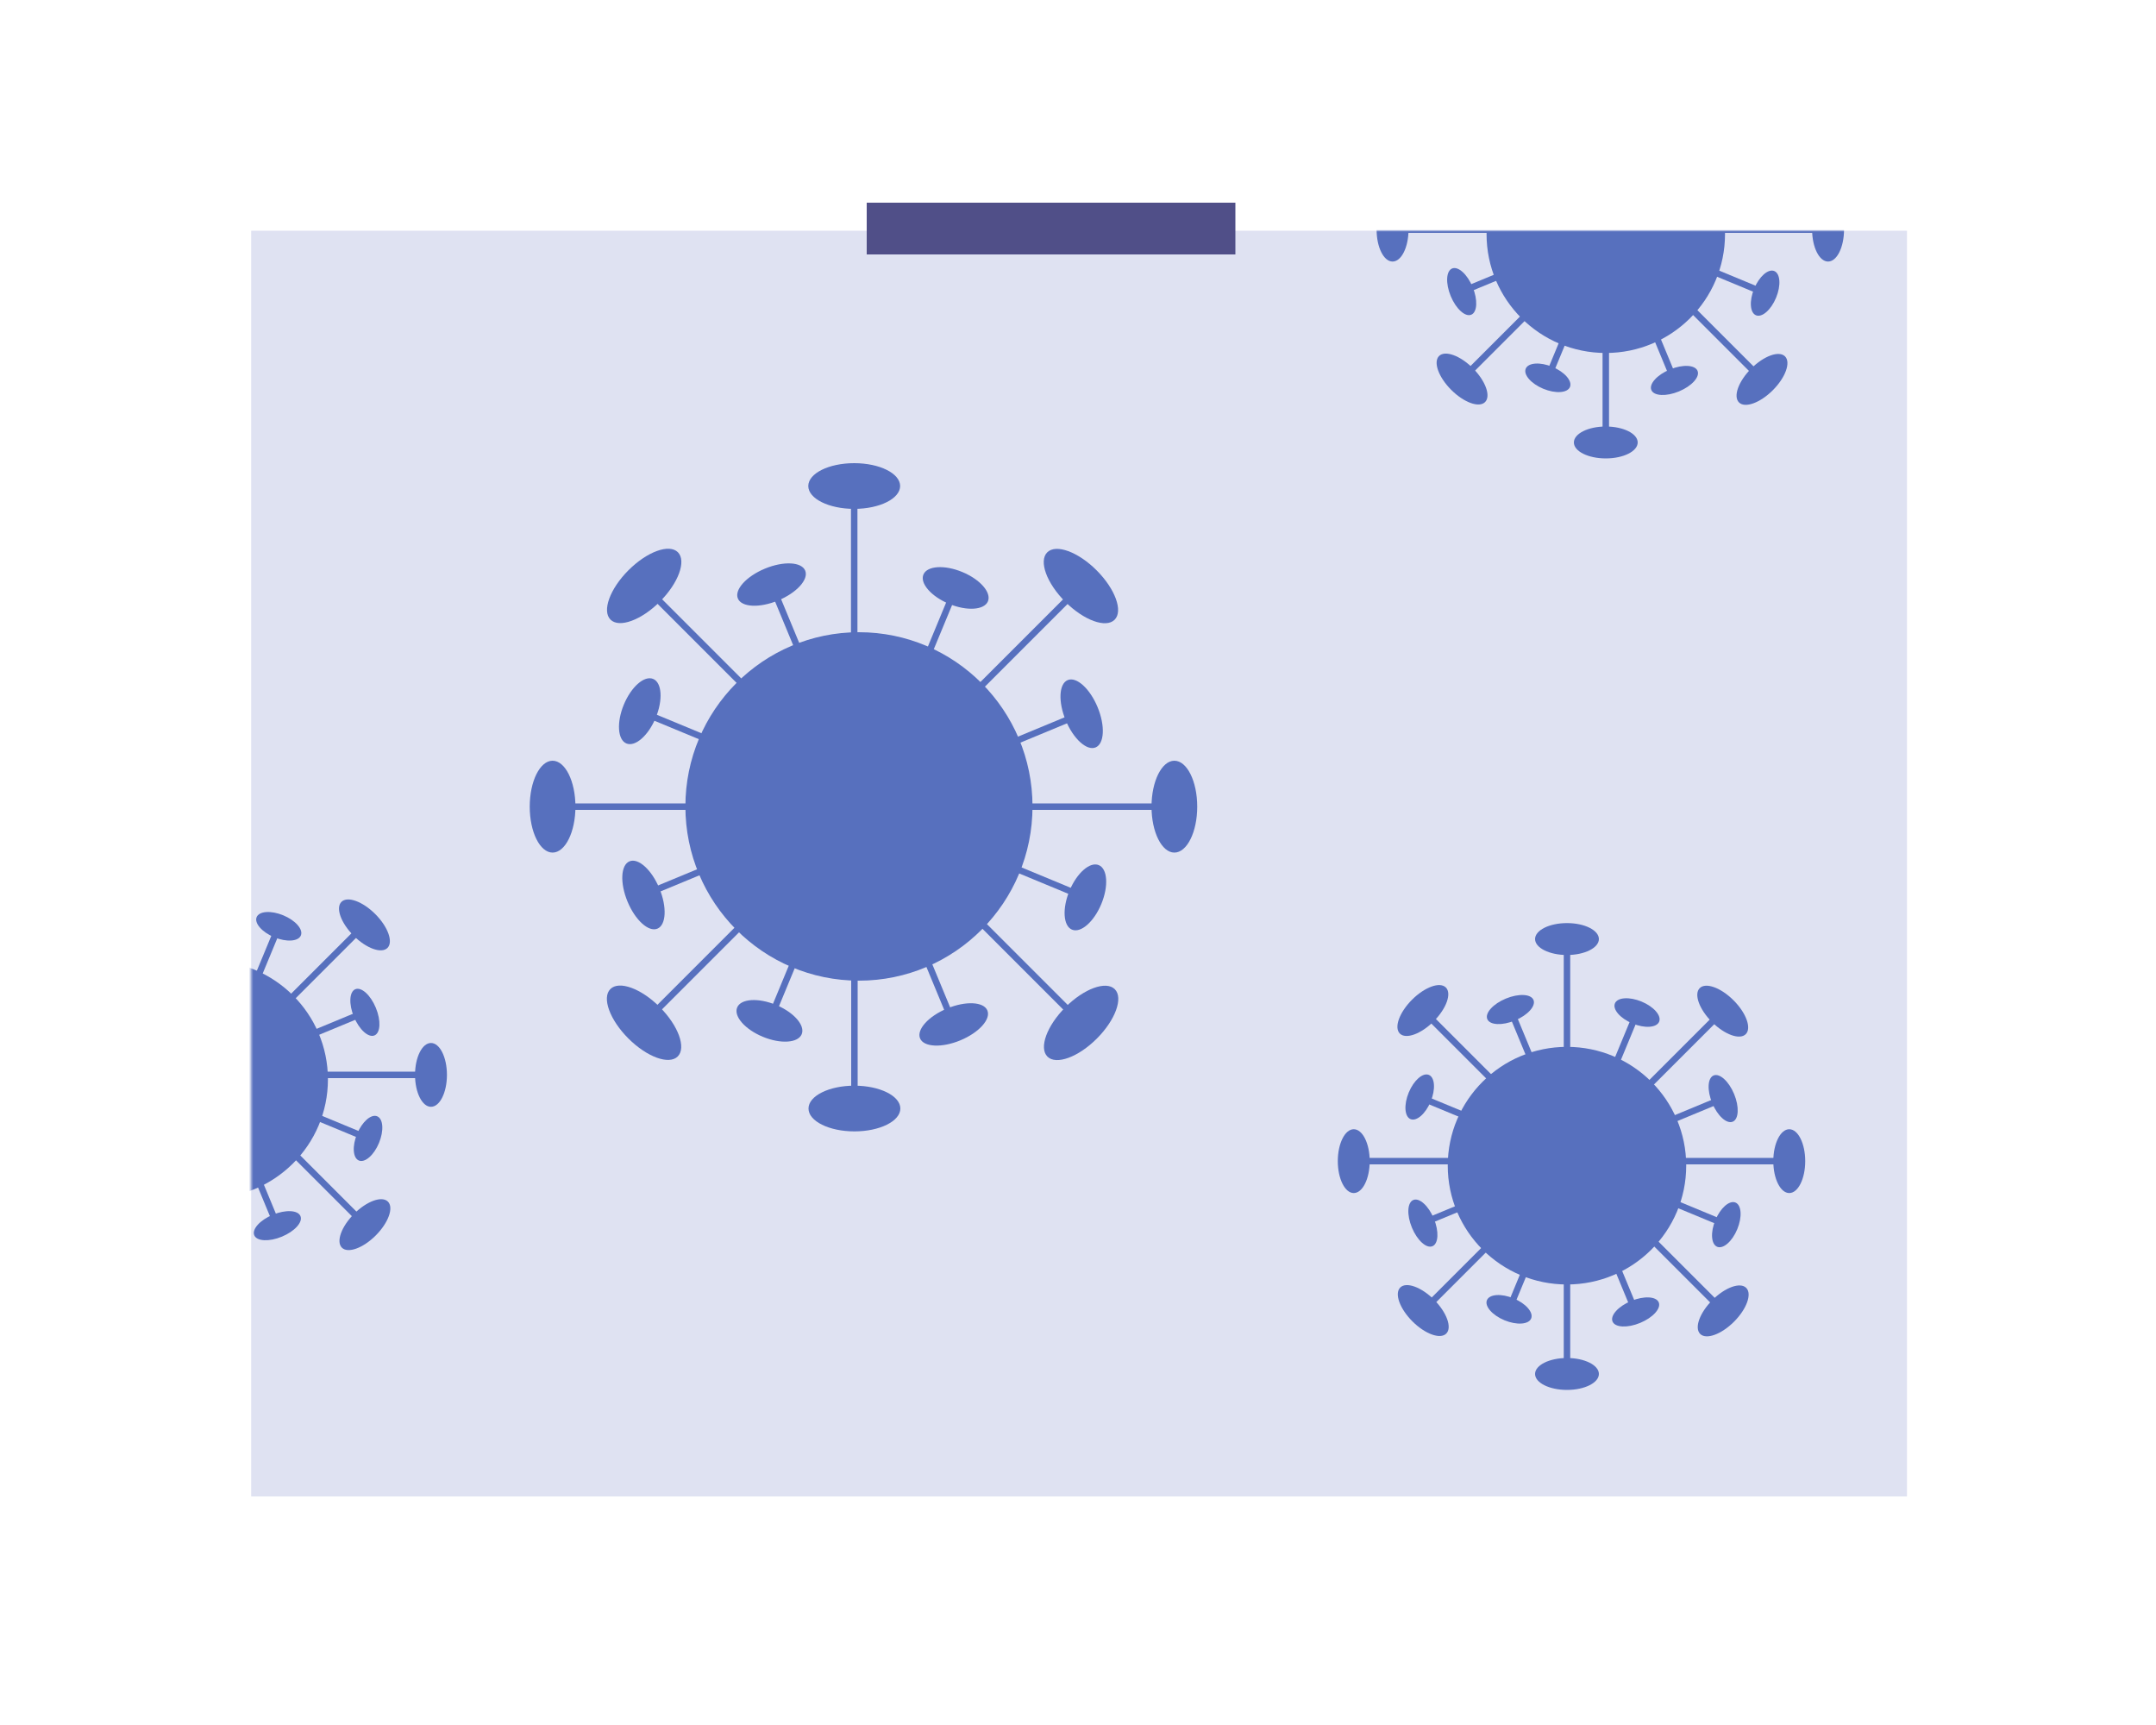 <svg xmlns="http://www.w3.org/2000/svg" xmlns:xlink="http://www.w3.org/1999/xlink" width="1000" height="800" viewBox="0 0 1000 800">
  <defs>
    <path id="a" d="M.5 0h768v587H.5z"/>
  </defs>
  <g fill="none" fill-rule="evenodd">
    <g transform="translate(116 107)">
      <mask id="b" fill="#fff">
        <use xlink:href="#a"/>
      </mask>
      <use fill="#DFE2F2" fill-rule="nonzero" xlink:href="#a"/>
      <g mask="url(#b)">
        <g transform="translate(462 281)">
          <ellipse fill="#5770BE" cx="148.8" cy="152.6" rx="55.3" ry="55.1"/>
          <g transform="translate(148.8 135.7)">
            <ellipse fill="#5770BE" cx="103.1" cy="14.8" rx="7.4" ry="14.8"/>
            <path stroke="#5770BE" stroke-width="3" stroke-linecap="square" d="M100.9 14.8H1.1"/>
          </g>
          <g transform="matrix(-1 0 0 1 153 135.7)">
            <ellipse fill="#5770BE" cx="103.1" cy="14.8" rx="7.4" ry="14.8"/>
            <path stroke="#5770BE" stroke-width="3" stroke-linecap="square" d="M100.9 14.8H1.1"/>
          </g>
          <g transform="matrix(0 -1 -1 0 163.6 150.6)">
            <ellipse fill="#5770BE" cx="103.1" cy="14.8" rx="7.4" ry="14.8"/>
            <path stroke="#5770BE" stroke-width="3" stroke-linecap="square" d="M100.9 14.8H1.1"/>
          </g>
          <g transform="matrix(0 1 1 0 134 146.1)">
            <ellipse fill="#5770BE" cx="103.1" cy="14.8" rx="7.4" ry="14.8"/>
            <path stroke="#5770BE" stroke-width="3" stroke-linecap="square" d="M100.9 14.8H1.1"/>
          </g>
          <g>
            <g transform="rotate(45 -87.4 265.7)">
              <ellipse fill="#5770BE" cx="98.5" cy="15.1" rx="7.1" ry="15.1"/>
              <path stroke="#5770BE" stroke-width="3" stroke-linecap="square" d="M96.5 15.1H1"/>
            </g>
            <g transform="scale(-1 1) rotate(-45 87.4 265.7)">
              <ellipse fill="#5770BE" cx="98.5" cy="15.1" rx="7.1" ry="15.1"/>
              <path stroke="#5770BE" stroke-width="3" stroke-linecap="square" d="M96.5 15.1H1"/>
            </g>
            <g transform="scale(1 -1) rotate(45 275.7 115)">
              <ellipse fill="#5770BE" cx="98.5" cy="15.1" rx="7.1" ry="15.1"/>
              <path stroke="#5770BE" stroke-width="3" stroke-linecap="square" d="M96.5 15.1H1"/>
            </g>
            <g transform="scale(-1 1) rotate(45 -238.9 -100.6)">
              <ellipse fill="#5770BE" cx="98.5" cy="15.1" rx="7.1" ry="15.1"/>
              <path stroke="#5770BE" stroke-width="3" stroke-linecap="square" d="M96.5 15.1H1"/>
            </g>
          </g>
          <g>
            <g transform="rotate(22.5 -275.2 464.8)">
              <ellipse fill="#5770BE" cx="75.8" cy="11.1" rx="5.5" ry="11.1"/>
              <path stroke="#5770BE" stroke-width="3" stroke-linecap="square" d="M74.2 11.1H.8"/>
            </g>
            <g transform="scale(-1 1) rotate(-22.5 273.3 458.8)">
              <ellipse fill="#5770BE" cx="75.8" cy="11.1" rx="5.5" ry="11.1"/>
              <path stroke="#5770BE" stroke-width="3" stroke-linecap="square" d="M74.2 11.1H.8"/>
            </g>
            <g transform="scale(1 -1) rotate(67.5 197.9 43.7)">
              <ellipse fill="#5770BE" cx="75.8" cy="11.1" rx="5.5" ry="11.1"/>
              <path stroke="#5770BE" stroke-width="3" stroke-linecap="square" d="M74.2 11.1H.8"/>
            </g>
            <g transform="scale(-1 1) rotate(67.5 -178.8 -32.8)">
              <ellipse fill="#5770BE" cx="75.8" cy="11.1" rx="5.5" ry="11.1"/>
              <path stroke="#5770BE" stroke-width="3" stroke-linecap="square" d="M74.2 11.1H.8"/>
            </g>
          </g>
          <g>
            <g transform="rotate(67.5 -28 194.4)">
              <ellipse fill="#5770BE" cx="75.9" cy="11.6" rx="5.5" ry="11.6"/>
              <path stroke="#5770BE" stroke-width="3" stroke-linecap="square" d="M74.3 11.6H.8"/>
            </g>
            <g transform="scale(-1 1) rotate(-67.5 28 194.4)">
              <ellipse fill="#5770BE" cx="75.9" cy="11.6" rx="5.5" ry="11.6"/>
              <path stroke="#5770BE" stroke-width="3" stroke-linecap="square" d="M74.3 11.6H.8"/>
            </g>
            <g transform="scale(1 -1) rotate(22.5 483.1 310.4)">
              <ellipse fill="#5770BE" cx="75.9" cy="11.6" rx="5.5" ry="11.6"/>
              <path stroke="#5770BE" stroke-width="3" stroke-linecap="square" d="M74.3 11.6H.8"/>
            </g>
            <g transform="scale(-1 1) rotate(22.5 -424.4 -301.4)">
              <ellipse fill="#5770BE" cx="75.9" cy="11.6" rx="5.5" ry="11.6"/>
              <path stroke="#5770BE" stroke-width="3" stroke-linecap="square" d="M74.3 11.6H.8"/>
            </g>
          </g>
        </g>
      </g>
      <g mask="url(#b)">
        <g transform="translate(-168 241)">
          <ellipse fill="#5770BE" cx="148.8" cy="152.6" rx="55.3" ry="55.1"/>
          <g transform="translate(148.8 135.7)">
            <ellipse fill="#5770BE" cx="103.1" cy="14.8" rx="7.4" ry="14.8"/>
            <path stroke="#5770BE" stroke-width="3" stroke-linecap="square" d="M100.9 14.8H1.1"/>
          </g>
          <g transform="matrix(-1 0 0 1 153 135.7)">
            <ellipse fill="#5770BE" cx="103.1" cy="14.8" rx="7.4" ry="14.8"/>
            <path stroke="#5770BE" stroke-width="3" stroke-linecap="square" d="M100.9 14.8H1.1"/>
          </g>
          <g transform="matrix(0 -1 -1 0 163.6 150.6)">
            <ellipse fill="#5770BE" cx="103.1" cy="14.8" rx="7.4" ry="14.8"/>
            <path stroke="#5770BE" stroke-width="3" stroke-linecap="square" d="M100.9 14.8H1.1"/>
          </g>
          <g transform="matrix(0 1 1 0 134 146.1)">
            <ellipse fill="#5770BE" cx="103.1" cy="14.8" rx="7.4" ry="14.8"/>
            <path stroke="#5770BE" stroke-width="3" stroke-linecap="square" d="M100.9 14.8H1.1"/>
          </g>
          <g>
            <g transform="rotate(45 -87.4 265.7)">
              <ellipse fill="#5770BE" cx="98.5" cy="15.1" rx="7.1" ry="15.1"/>
              <path stroke="#5770BE" stroke-width="3" stroke-linecap="square" d="M96.5 15.1H1"/>
            </g>
            <g transform="scale(-1 1) rotate(-45 87.4 265.7)">
              <ellipse fill="#5770BE" cx="98.5" cy="15.1" rx="7.1" ry="15.1"/>
              <path stroke="#5770BE" stroke-width="3" stroke-linecap="square" d="M96.5 15.1H1"/>
            </g>
            <g transform="scale(1 -1) rotate(45 275.7 115)">
              <ellipse fill="#5770BE" cx="98.5" cy="15.1" rx="7.1" ry="15.1"/>
              <path stroke="#5770BE" stroke-width="3" stroke-linecap="square" d="M96.5 15.1H1"/>
            </g>
            <g transform="scale(-1 1) rotate(45 -238.9 -100.6)">
              <ellipse fill="#5770BE" cx="98.5" cy="15.1" rx="7.1" ry="15.1"/>
              <path stroke="#5770BE" stroke-width="3" stroke-linecap="square" d="M96.5 15.1H1"/>
            </g>
          </g>
          <g>
            <g transform="rotate(22.5 -275.2 464.8)">
              <ellipse fill="#5770BE" cx="75.8" cy="11.1" rx="5.5" ry="11.1"/>
              <path stroke="#5770BE" stroke-width="3" stroke-linecap="square" d="M74.2 11.1H.8"/>
            </g>
            <g transform="scale(-1 1) rotate(-22.5 273.3 458.8)">
              <ellipse fill="#5770BE" cx="75.8" cy="11.1" rx="5.5" ry="11.1"/>
              <path stroke="#5770BE" stroke-width="3" stroke-linecap="square" d="M74.2 11.1H.8"/>
            </g>
            <g transform="scale(1 -1) rotate(67.5 197.9 43.7)">
              <ellipse fill="#5770BE" cx="75.8" cy="11.1" rx="5.5" ry="11.1"/>
              <path stroke="#5770BE" stroke-width="3" stroke-linecap="square" d="M74.2 11.1H.8"/>
            </g>
            <g transform="scale(-1 1) rotate(67.5 -178.8 -32.8)">
              <ellipse fill="#5770BE" cx="75.8" cy="11.1" rx="5.5" ry="11.1"/>
              <path stroke="#5770BE" stroke-width="3" stroke-linecap="square" d="M74.2 11.1H.8"/>
            </g>
          </g>
          <g>
            <g transform="rotate(67.5 -28 194.4)">
              <ellipse fill="#5770BE" cx="75.9" cy="11.6" rx="5.5" ry="11.6"/>
              <path stroke="#5770BE" stroke-width="3" stroke-linecap="square" d="M74.3 11.6H.8"/>
            </g>
            <g transform="scale(-1 1) rotate(-67.5 28 194.4)">
              <ellipse fill="#5770BE" cx="75.9" cy="11.6" rx="5.5" ry="11.6"/>
              <path stroke="#5770BE" stroke-width="3" stroke-linecap="square" d="M74.3 11.6H.8"/>
            </g>
            <g transform="scale(1 -1) rotate(22.5 483.1 310.4)">
              <ellipse fill="#5770BE" cx="75.9" cy="11.6" rx="5.5" ry="11.6"/>
              <path stroke="#5770BE" stroke-width="3" stroke-linecap="square" d="M74.3 11.6H.8"/>
            </g>
            <g transform="scale(-1 1) rotate(22.5 -424.4 -301.4)">
              <ellipse fill="#5770BE" cx="75.9" cy="11.6" rx="5.5" ry="11.6"/>
              <path stroke="#5770BE" stroke-width="3" stroke-linecap="square" d="M74.3 11.6H.8"/>
            </g>
          </g>
        </g>
      </g>
      <g mask="url(#b)">
        <g transform="translate(480 -151)">
          <ellipse fill="#5770BE" cx="148.8" cy="152.6" rx="55.3" ry="55.1"/>
          <g transform="translate(148.8 135.7)">
            <ellipse fill="#5770BE" cx="103.1" cy="14.8" rx="7.4" ry="14.8"/>
            <path stroke="#5770BE" stroke-width="3" stroke-linecap="square" d="M100.9 14.8H1.1"/>
          </g>
          <g transform="matrix(-1 0 0 1 153 135.7)">
            <ellipse fill="#5770BE" cx="103.1" cy="14.8" rx="7.4" ry="14.8"/>
            <path stroke="#5770BE" stroke-width="3" stroke-linecap="square" d="M100.9 14.8H1.1"/>
          </g>
          <g transform="matrix(0 -1 -1 0 163.6 150.6)">
            <ellipse fill="#5770BE" cx="103.1" cy="14.8" rx="7.4" ry="14.8"/>
            <path stroke="#5770BE" stroke-width="3" stroke-linecap="square" d="M100.9 14.8H1.1"/>
          </g>
          <g transform="matrix(0 1 1 0 134 146.1)">
            <ellipse fill="#5770BE" cx="103.1" cy="14.8" rx="7.4" ry="14.8"/>
            <path stroke="#5770BE" stroke-width="3" stroke-linecap="square" d="M100.9 14.8H1.1"/>
          </g>
          <g>
            <g transform="rotate(45 -87.4 265.7)">
              <ellipse fill="#5770BE" cx="98.5" cy="15.1" rx="7.1" ry="15.1"/>
              <path stroke="#5770BE" stroke-width="3" stroke-linecap="square" d="M96.5 15.1H1"/>
            </g>
            <g transform="scale(-1 1) rotate(-45 87.4 265.7)">
              <ellipse fill="#5770BE" cx="98.5" cy="15.1" rx="7.1" ry="15.1"/>
              <path stroke="#5770BE" stroke-width="3" stroke-linecap="square" d="M96.5 15.1H1"/>
            </g>
            <g transform="scale(1 -1) rotate(45 275.7 115)">
              <ellipse fill="#5770BE" cx="98.5" cy="15.1" rx="7.1" ry="15.1"/>
              <path stroke="#5770BE" stroke-width="3" stroke-linecap="square" d="M96.5 15.1H1"/>
            </g>
            <g transform="scale(-1 1) rotate(45 -238.9 -100.6)">
              <ellipse fill="#5770BE" cx="98.5" cy="15.1" rx="7.1" ry="15.1"/>
              <path stroke="#5770BE" stroke-width="3" stroke-linecap="square" d="M96.5 15.1H1"/>
            </g>
          </g>
          <g>
            <g transform="rotate(22.5 -275.2 464.8)">
              <ellipse fill="#5770BE" cx="75.8" cy="11.1" rx="5.5" ry="11.1"/>
              <path stroke="#5770BE" stroke-width="3" stroke-linecap="square" d="M74.2 11.1H.8"/>
            </g>
            <g transform="scale(-1 1) rotate(-22.5 273.3 458.8)">
              <ellipse fill="#5770BE" cx="75.8" cy="11.1" rx="5.5" ry="11.1"/>
              <path stroke="#5770BE" stroke-width="3" stroke-linecap="square" d="M74.2 11.1H.8"/>
            </g>
            <g transform="scale(1 -1) rotate(67.5 197.9 43.7)">
              <ellipse fill="#5770BE" cx="75.8" cy="11.1" rx="5.5" ry="11.1"/>
              <path stroke="#5770BE" stroke-width="3" stroke-linecap="square" d="M74.2 11.1H.8"/>
            </g>
            <g transform="scale(-1 1) rotate(67.5 -178.8 -32.8)">
              <ellipse fill="#5770BE" cx="75.8" cy="11.1" rx="5.5" ry="11.1"/>
              <path stroke="#5770BE" stroke-width="3" stroke-linecap="square" d="M74.2 11.1H.8"/>
            </g>
          </g>
          <g>
            <g transform="rotate(67.5 -28 194.4)">
              <ellipse fill="#5770BE" cx="75.9" cy="11.6" rx="5.5" ry="11.6"/>
              <path stroke="#5770BE" stroke-width="3" stroke-linecap="square" d="M74.3 11.6H.8"/>
            </g>
            <g transform="scale(-1 1) rotate(-67.5 28 194.4)">
              <ellipse fill="#5770BE" cx="75.9" cy="11.6" rx="5.5" ry="11.6"/>
              <path stroke="#5770BE" stroke-width="3" stroke-linecap="square" d="M74.3 11.6H.8"/>
            </g>
            <g transform="scale(1 -1) rotate(22.5 483.1 310.4)">
              <ellipse fill="#5770BE" cx="75.9" cy="11.6" rx="5.5" ry="11.6"/>
              <path stroke="#5770BE" stroke-width="3" stroke-linecap="square" d="M74.3 11.6H.8"/>
            </g>
            <g transform="scale(-1 1) rotate(22.5 -424.4 -301.4)">
              <ellipse fill="#5770BE" cx="75.9" cy="11.6" rx="5.5" ry="11.6"/>
              <path stroke="#5770BE" stroke-width="3" stroke-linecap="square" d="M74.3 11.6H.8"/>
            </g>
          </g>
        </g>
      </g>
      <g mask="url(#b)">
        <g transform="translate(62 46)">
          <ellipse fill="#5770BE" cx="220.4" cy="221" rx="80.5" ry="80.8"/>
          <g transform="translate(220.4 199.8)">
            <ellipse fill="#5770BE" cx="146.3" cy="21.3" rx="10.6" ry="21.3"/>
            <path stroke="#5770BE" stroke-width="3" stroke-linecap="square" d="M143.2 21.3H1.5"/>
          </g>
          <g transform="matrix(-1 0 0 1 224.6 199.8)">
            <ellipse fill="#5770BE" cx="146.3" cy="21.3" rx="10.6" ry="21.3"/>
            <path stroke="#5770BE" stroke-width="3" stroke-linecap="square" d="M143.2 21.3H1.5"/>
          </g>
          <g transform="matrix(0 -1 -1 0 239.5 218.7)">
            <ellipse fill="#5770BE" cx="146.3" cy="21.3" rx="10.6" ry="21.3"/>
            <path stroke="#5770BE" stroke-width="3" stroke-linecap="square" d="M143.2 21.3H1.5"/>
          </g>
          <g transform="matrix(0 1 1 0 197 214.8)">
            <ellipse fill="#5770BE" cx="146.3" cy="21.3" rx="10.6" ry="21.3"/>
            <path stroke="#5770BE" stroke-width="3" stroke-linecap="square" d="M143.2 21.3H1.5"/>
          </g>
          <g>
            <g transform="rotate(45 -127.9 389.2)">
              <ellipse fill="#5770BE" cx="143.3" cy="22.1" rx="10.3" ry="22.1"/>
              <path stroke="#5770BE" stroke-width="3" stroke-linecap="square" d="M140.3 22.1H1.5"/>
            </g>
            <g transform="scale(-1 1) rotate(-45 127.9 389.2)">
              <ellipse fill="#5770BE" cx="143.3" cy="22.1" rx="10.3" ry="22.1"/>
              <path stroke="#5770BE" stroke-width="3" stroke-linecap="square" d="M140.3 22.1H1.5"/>
            </g>
            <g transform="scale(1 -1) rotate(45 403.4 169)">
              <ellipse fill="#5770BE" cx="143.3" cy="22.1" rx="10.3" ry="22.1"/>
              <path stroke="#5770BE" stroke-width="3" stroke-linecap="square" d="M140.3 22.1H1.5"/>
            </g>
            <g transform="scale(-1 1) rotate(45 -349.9 -147)">
              <ellipse fill="#5770BE" cx="143.3" cy="22.1" rx="10.3" ry="22.1"/>
              <path stroke="#5770BE" stroke-width="3" stroke-linecap="square" d="M140.3 22.1H1.5"/>
            </g>
          </g>
          <g>
            <g transform="rotate(22.5 -403 680.7)">
              <ellipse fill="#5770BE" cx="110.2" cy="16.2" rx="8" ry="16.2"/>
              <path stroke="#5770BE" stroke-width="3" stroke-linecap="square" d="M108 16.2H1.1"/>
            </g>
            <g transform="scale(-1 1) rotate(-22.5 399.5 672)">
              <ellipse fill="#5770BE" cx="110.2" cy="16.2" rx="8" ry="16.2"/>
              <path stroke="#5770BE" stroke-width="3" stroke-linecap="square" d="M108 16.2H1.1"/>
            </g>
            <g transform="scale(1 -1) rotate(67.5 289.4 64.3)">
              <ellipse fill="#5770BE" cx="110.2" cy="16.2" rx="8" ry="16.2"/>
              <path stroke="#5770BE" stroke-width="3" stroke-linecap="square" d="M108 16.2H1.1"/>
            </g>
            <g transform="scale(-1 1) rotate(67.5 -262 -48)">
              <ellipse fill="#5770BE" cx="110.2" cy="16.2" rx="8" ry="16.2"/>
              <path stroke="#5770BE" stroke-width="3" stroke-linecap="square" d="M108 16.2H1.1"/>
            </g>
          </g>
          <g>
            <g transform="rotate(67.5 -41 284.7)">
              <ellipse fill="#5770BE" cx="110.4" cy="16.9" rx="8" ry="16.9"/>
              <path stroke="#5770BE" stroke-width="3" stroke-linecap="square" d="M108.1 16.9H1.1"/>
            </g>
            <g transform="scale(-1 1) rotate(-67.5 41 284.7)">
              <ellipse fill="#5770BE" cx="110.4" cy="16.9" rx="8" ry="16.9"/>
              <path stroke="#5770BE" stroke-width="3" stroke-linecap="square" d="M108.1 16.9H1.1"/>
            </g>
            <g transform="scale(1 -1) rotate(22.5 707 455.6)">
              <ellipse fill="#5770BE" cx="110.4" cy="16.9" rx="8" ry="16.9"/>
              <path stroke="#5770BE" stroke-width="3" stroke-linecap="square" d="M108.1 16.9H1.1"/>
            </g>
            <g transform="scale(-1 1) rotate(22.5 -621.3 -440.8)">
              <ellipse fill="#5770BE" cx="110.4" cy="16.9" rx="8" ry="16.9"/>
              <path stroke="#5770BE" stroke-width="3" stroke-linecap="square" d="M108.1 16.9H1.1"/>
            </g>
          </g>
        </g>
      </g>
    </g>
    <path fill="#504F88" fill-rule="nonzero" d="M402 94h171v24H402z"/>
  </g>
</svg>
